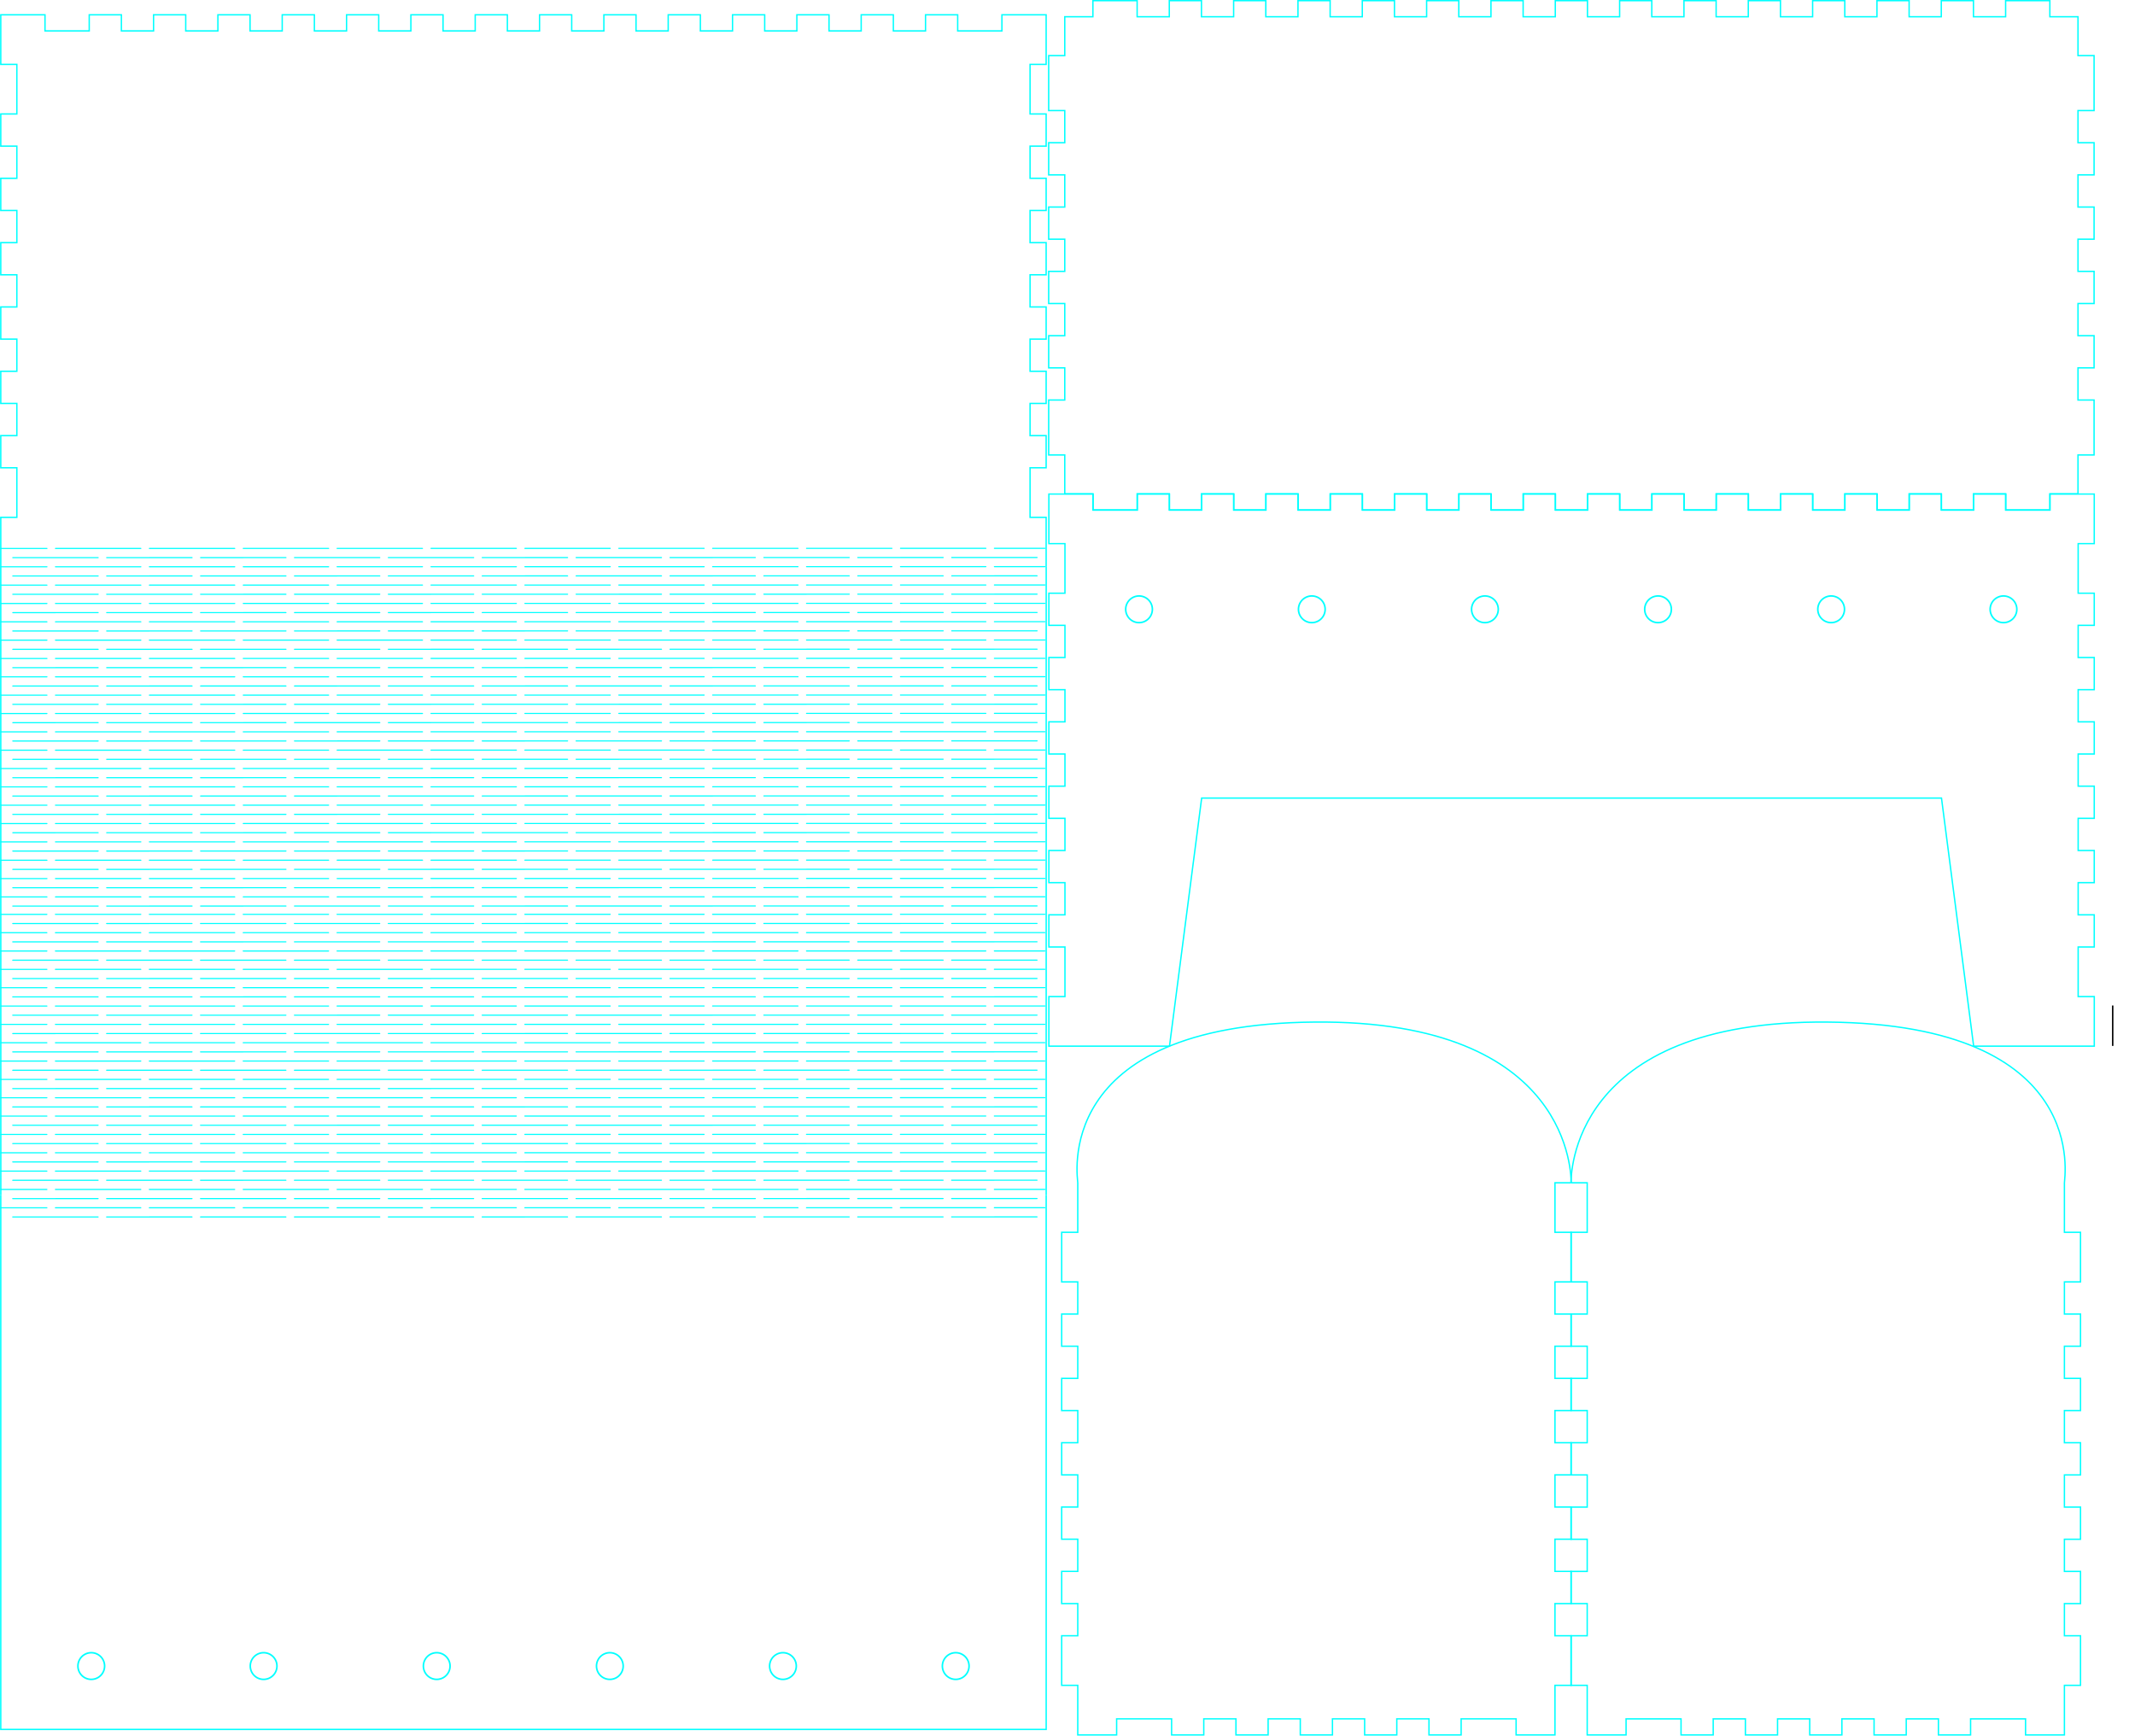 <?xml version="1.0" encoding="UTF-8" standalone="no"?>
<svg
   xmlns:dc="http://purl.org/dc/elements/1.1/"
   xmlns:cc="http://creativecommons.org/ns#"
   xmlns:rdf="http://www.w3.org/1999/02/22-rdf-syntax-ns#"
   xmlns:svg="http://www.w3.org/2000/svg"
   xmlns="http://www.w3.org/2000/svg"
   xmlns:sodipodi="http://sodipodi.sourceforge.net/DTD/sodipodi-0.dtd"
   xmlns:inkscape="http://www.inkscape.org/namespaces/inkscape"
   sodipodi:docname="Fr. John box.svg"
   inkscape:version="0.48.4 r9939"
   id="svg3055"
   viewBox="0 0 1326.435 1078.411"
   height="1078.41"
   width="1326.434"
   version="1.1">
  <sodipodi:namedview
     pagecolor="#ffffff"
     bordercolor="#666666"
     borderopacity="1"
     objecttolerance="10"
     gridtolerance="10"
     guidetolerance="10"
     inkscape:pageopacity="0"
     inkscape:pageshadow="2"
     inkscape:window-width="1600"
     inkscape:window-height="838"
     id="namedview3081"
     showgrid="false"
     units="in"
     inkscape:zoom="0.631757"
     inkscape:cx="750.42823"
     inkscape:cy="419.83851"
     inkscape:window-x="-8"
     inkscape:window-y="-8"
     inkscape:window-maximized="1"
     inkscape:current-layer="svg3055"
     inkscape:snap-global="true"
     inkscape:object-paths="true"
     showguides="true"
     inkscape:guide-bbox="true"
     inkscape:document-units="in"
     fit-margin-top="0"
     fit-margin-left="0"
     fit-margin-right="0"
     fit-margin-bottom="0" />
  <defs
     id="defs3083" />
  <!-- Front-->
  <!-- Back-->
  <!-- Left-->
  <!-- Right-->
  <!-- Top-->
  <!-- Bottom-->
  <g
     id="g3285">
    <g
       style="stroke:#00ffff"
       transform="matrix(0.94,0,0,0.94,0.481,342.285)"
       id="g3073">
      <path
         sodipodi:nodetypes="cccc"
         inkscape:connector-curvature="0"
         d="m 690.964,10.63 c -0.041,152.75 -0.015,279.485 -0.015,415.355 m -690.92,0 L -0.005,10.63"
         style="fill:none;stroke:#00ffff;stroke-width:0.9"
         id="polygon3075" />
    </g>
    <g
       style="stroke:#00ffff"
       transform="matrix(0.94,0,0,0.94,0.481,9.203)"
       id="g3057">
      <path
         style="fill:none;stroke:#00ffff;stroke-width:0.9"
         d="m 0,364.961 0,-32.776 10.63,0 0,-32.776 -10.63,0 0,-21.26 10.63,0 0,-21.26 -10.63,0 0,-21.26 10.63,0 0,-21.26 -10.63,0 0,-21.26 10.63,0 0,-21.26 -10.63,0 0,-21.26 10.63,0 0,-21.26 -10.63,0 0,-21.26 10.63,0 0,-21.26 -10.63,0 0,-21.26 10.63,0 0,-32.776 L 0,32.776 0,0 l 29.232,0 0,10.63 29.232,0 0,-10.63 21.26,0 0,10.63 21.26,0 0,-10.63 21.26,0 0,10.63 21.26,0 0,-10.63 21.26,0 0,10.63 21.26,0 0,-10.63 21.26,0 0,10.63 21.26,0 0,-10.63 21.26,0 0,10.63 21.26,0 0,-10.63 21.26,0 0,10.63 21.26,0 0,-10.63 21.26,0 0,10.63 21.26,0 0,-10.63 21.26,0 0,10.63 21.26,0 0,-10.63 21.26,0 0,10.63 21.26,0 0,-10.63 21.26,0 0,10.63 21.26,0 0,-10.63 21.26,0 0,10.63 21.26,0 0,-10.63 21.26,0 0,10.63 21.26,0 0,-10.63 21.26,0 0,10.63 21.26,0 0,-10.63 21.26,0 0,10.63 29.232,0 0,-10.63 29.232,0 0,32.776 -10.63,0 0,32.776 10.63,0 0,21.26 -10.63,0 0,21.26 10.63,0 0,21.26 -10.63,0 0,21.26 10.63,0 0,21.26 -10.63,0 0,21.26 10.63,0 0,21.26 -10.63,0 0,21.26 10.63,0 0,21.26 -10.63,0 0,21.26 10.63,0 0,21.26 -10.63,0 0,32.776 10.63,0 0,32.776"
         id="polygon3059"
         inkscape:connector-curvature="0"
         sodipodi:nodetypes="cccccccccccccccccccccccccccccccccccccccccccccccccccccccccccccccccccccccccccccccccccccccccccccccccccccccccccccccccccccccc" />
    </g>
    <g
       style="stroke:#00ffff"
       id="g3884"
       transform="matrix(0.94,0,0,0.94,0.481,742.785)">
      <path
         sodipodi:nodetypes="cccc"
         inkscape:connector-curvature="0"
         id="polygon3886"
         d="m 690.945,0 0,352.961 L 0,352.961 0,0"
         style="fill:none;stroke:#00ffff;stroke-width:0.9" />
    </g>
    <path
       sodipodi:nodetypes="cccccccccccccccccccccccccccccccccccccccccccccccccccccccccccccccccccccccccccccccccccccccccccccccccccccccccccccccccccccccccccccccccccccccccccccccccccccccccccccccccccccccccccccccccccccccccccccccccccccccccccccccccccccccccccccccccccccccccccccccccccccccccccccccccccccccccccccccccccccccccccccccccccccccccccccccccccccccccccccccccccccccccccccccccccccccccccccccccccccccccccccccccccccccccccccccccccccccccccccccccccccccccccccccccccccccccccccccccccccccccccccccccccccccccccccccccccccccccccccccccccccccccccccccccccccccccccccccccccccccccccccccccccccccccccccccccccccccccccccccccccccccccccccccccccccccccccccccccccccccccccccccccccccccccccccccccccccccccccccccccccccccccccccccccccccccccccccccccccccccccccccccccccccccccccccccccccccccccccccccccccccccccccccccccccccccccccccccccccccccccccccccccccccccccccccccccccccccccccccccccccccccccccccccccccccccccccccccccccccccccccccccccccccccccccccccccccccccccccccccccccccccccccccccccccccccccccccccccccccccccccccccccccccccccccccccccccccccccccccccccccccccccccccccccccccccccccccccccccccccccccccccccccccccccccccccccccccccccccccccccccccccccccccccccccccccccccccccccccccccccccccccccccccccccccccccccccccccccccccccccccccccccccccccccccccccccccccccccccccccccccccccccccccccccccccccccccccccccccccccccccccccccccccccccccccccccccccccccccccccccccccccccccccccccccccccccccccccccccccccccccccccccccccccccccccccccccccccccccccccccccccccccccccccccccccccccccccccccccccccccccccccccccccccccccccccccccccccccccccccccccccccccccccccccccccccccccccccccccccccccccccccccccccccccccccccccccccccccccccccccccccccccccccccccccccccccccccccccccccccccccccccccccccccccccccccccccccccccccccccccccccccccccccccccccccccccccccccccccccccccccccccccccccccccccccccccccccccccccccccccccccccccccccccccccccccccccccccccccccccccccccccccccccccccccccccccccccccccccccccccccccccccccccccccccccccccccccccccccccccccccccccccccccccccccccccccccccccccccccccccccccccccccccccccccccccccccccccccccccccccccccccccccccccccccccccccccccccccccccccccccccccccccccccccccccccccccccccccccccccccccccccccccccccccccccccccccccccccccccccccccccccccccccccccccccccccccccccccccccccccccccccccccccccccccccccccccccccccccccccccccccccccccccccccccccccccccccccccccccccccccccccccccccccccccccccccccccccccccccccccccccccccccccccccccccccccccccccccccccccccccccccccccccccccccccccccccccccccccccccccccccccccccccccccccccccccccccccccccccccccccccccccccccccccccccccccccccccccccccccccccccccccccccccccccccccccccccccccccccccccccccccccccccccccccccccccccccccccccccccccccccccccccccccccccccccccccccccccccccccccccccccccccccccccccccccccccccccccccccccccccccccccccccccccccccccccccccccccccccccccccccccccccccccccccccccccccccccccccc"
       inkscape:connector-curvature="0"
       d="m 34.43,756.153 -26.517,0 m 21.213,-5.697 -28.711,0 m 34.015,-5.698 -26.517,0 m 21.213,-5.697 -28.711,0 m 34.015,-5.699 -26.517,0 m 21.213,-5.697 -28.711,0 m 34.015,-5.697 -26.517,0 m 21.213,-5.698 -28.711,0 m 34.015,-5.697 -26.517,0 m 21.213,-5.697 -28.711,0 m 34.015,-5.698 -26.517,0 m 21.213,-5.697 -28.711,0 m 34.015,-5.698 -26.517,0 m 21.213,-5.698 -28.711,0 m 34.015,-5.697 -26.517,0 m 21.213,-5.697 -28.711,0 m 34.015,-5.697 -26.517,0 m 21.213,-5.697 -28.711,0 m 34.015,-5.698 -26.517,0 m 21.213,-5.697 -28.711,0 m 34.015,-5.697 -26.517,0 m 21.213,-5.699 -28.711,0 m 34.015,-5.697 -26.517,0 m 21.213,-5.697 -28.711,0 m 34.015,-5.697 -26.517,0 m 21.213,-5.698 -28.711,0 m 34.015,-5.697 -26.517,0 m 21.213,-5.698 -28.711,0 m 34.015,-5.697 -26.517,0 m 21.213,-5.697 -28.711,0 m 34.015,-5.697 -26.517,0 m 21.213,-5.698 -28.711,0 m 34.015,-5.698 -26.517,0 m 21.213,-5.697 -28.711,0 m 92.354,188.015 -26.518,0 m -5.304,0 -26.517,0 m 53.035,-5.697 -53.035,0 m 58.339,-5.698 -26.518,0 m -5.304,0 -26.517,0 m 53.035,-5.697 -53.035,0 m 58.339,-5.699 -26.518,0 m -5.304,0 -26.517,0 m 53.035,-5.697 -53.035,0 m 58.339,-5.697 -26.518,0 m -5.304,0 -26.517,0 m 53.035,-5.698 -53.035,0 m 58.339,-5.697 -26.518,0 m -5.304,0 -26.517,0 m 53.035,-5.697 -53.035,0 m 58.339,-5.698 -26.518,0 m -5.304,0 -26.517,0 m 53.035,-5.697 -53.035,0 m 58.339,-5.698 -26.518,0 m -5.304,0 -26.517,0 m 53.035,-5.698 -53.035,0 m 58.339,-5.697 -26.518,0 m -5.304,0 -26.517,0 m 53.035,-5.697 -53.035,0 m 58.339,-5.697 -26.518,0 m -5.304,0 -26.517,0 m 53.035,-5.697 -53.035,0 m 58.339,-5.698 -26.518,0 m -5.304,0 -26.517,0 m 53.035,-5.697 -53.035,0 m 58.339,-5.697 -26.518,0 m -5.304,0 -26.517,0 m 53.035,-5.699 -53.035,0 m 58.339,-5.697 -26.518,0 m -5.304,0 -26.517,0 m 53.035,-5.697 -53.035,0 m 58.339,-5.697 -26.518,0 m -5.304,0 -26.517,0 m 53.035,-5.698 -53.035,0 m 58.339,-5.697 -26.518,0 m -5.304,0 -26.517,0 m 53.035,-5.698 -53.035,0 m 58.339,-5.697 -26.518,0 m -5.304,0 -26.517,0 m 53.035,-5.697 -53.035,0 m 58.339,-5.697 -26.518,0 m -5.304,0 -26.517,0 m 53.035,-5.698 -53.035,0 m 58.339,-5.698 -26.518,0 m -5.304,0 -26.517,0 m 53.035,-5.697 -53.035,0 m 116.675,188.015 -26.517,0 m -5.304,0 -26.516,0 m 53.034,-5.697 -53.034,0 m 58.337,-5.698 -26.517,0 m -5.304,0 -26.516,0 m 53.034,-5.697 -53.034,0 m 58.337,-5.699 -26.517,0 m -5.304,0 -26.516,0 m 53.034,-5.697 -53.034,0 m 58.337,-5.697 -26.517,0 m -5.304,0 -26.516,0 m 53.034,-5.698 -53.034,0 m 58.337,-5.697 -26.517,0 m -5.304,0 -26.516,0 m 53.034,-5.697 -53.034,0 m 58.337,-5.698 -26.517,0 m -5.304,0 -26.516,0 m 53.034,-5.697 -53.034,0 m 58.337,-5.698 -26.517,0 m -5.304,0 -26.516,0 m 53.034,-5.698 -53.034,0 m 58.337,-5.697 -26.517,0 m -5.304,0 -26.516,0 m 53.034,-5.697 -53.034,0 m 58.337,-5.697 -26.517,0 m -5.304,0 -26.516,0 m 53.034,-5.697 -53.034,0 m 58.337,-5.698 -26.517,0 m -5.304,0 -26.516,0 m 53.034,-5.697 -53.034,0 m 58.337,-5.697 -26.517,0 m -5.304,0 -26.516,0 m 53.034,-5.699 -53.034,0 m 58.337,-5.697 -26.517,0 m -5.304,0 -26.516,0 m 53.034,-5.697 -53.034,0 m 58.337,-5.697 -26.517,0 m -5.304,0 -26.516,0 m 53.034,-5.698 -53.034,0 m 58.337,-5.697 -26.517,0 m -5.304,0 -26.516,0 m 53.034,-5.698 -53.034,0 m 58.337,-5.697 -26.517,0 m -5.304,0 -26.516,0 m 53.034,-5.697 -53.034,0 m 58.337,-5.697 -26.517,0 m -5.304,0 -26.516,0 m 53.034,-5.698 -53.034,0 m 58.337,-5.698 -26.517,0 m -5.304,0 -26.516,0 m 53.034,-5.697 -53.034,0 m 116.674,188.015 -26.516,0 m -5.304,0 -26.518,0 m 53.034,-5.697 -53.034,0 m 58.338,-5.698 -26.516,0 m -5.304,0 -26.518,0 m 53.034,-5.697 -53.034,0 m 58.338,-5.699 -26.516,0 m -5.304,0 -26.518,0 m 53.034,-5.697 -53.034,0 m 58.338,-5.697 -26.516,0 m -5.304,0 -26.518,0 m 53.034,-5.698 -53.034,0 m 58.338,-5.697 -26.516,0 m -5.304,0 -26.518,0 m 53.034,-5.697 -53.034,0 m 58.338,-5.698 -26.516,0 m -5.304,0 -26.518,0 m 53.034,-5.697 -53.034,0 m 58.338,-5.698 -26.516,0 m -5.304,0 -26.518,0 m 53.034,-5.698 -53.034,0 m 58.338,-5.697 -26.516,0 m -5.304,0 -26.518,0 m 53.034,-5.697 -53.034,0 m 58.338,-5.697 -26.516,0 m -5.304,0 -26.518,0 m 53.034,-5.697 -53.034,0 m 58.338,-5.698 -26.516,0 m -5.304,0 -26.518,0 m 53.034,-5.697 -53.034,0 m 58.338,-5.697 -26.516,0 m -5.304,0 -26.518,0 m 53.034,-5.699 -53.034,0 m 58.338,-5.697 -26.516,0 m -5.304,0 -26.518,0 m 53.034,-5.697 -53.034,0 m 58.338,-5.697 -26.516,0 m -5.304,0 -26.518,0 m 53.034,-5.698 -53.034,0 m 58.338,-5.697 -26.516,0 m -5.304,0 -26.518,0 m 53.034,-5.698 -53.034,0 m 58.338,-5.697 -26.516,0 m -5.304,0 -26.518,0 m 53.034,-5.697 -53.034,0 m 58.338,-5.697 -26.516,0 m -5.304,0 -26.518,0 m 53.034,-5.698 -53.034,0 m 58.338,-5.698 -26.516,0 m -5.304,0 -26.518,0 m 53.034,-5.697 -53.034,0 m 116.676,188.015 -26.518,0 m -5.303,0 -26.518,0 m 53.035,-5.697 -53.035,0 m 58.339,-5.698 -26.518,0 m -5.303,0 -26.518,0 m 53.035,-5.697 -53.035,0 m 58.339,-5.699 -26.518,0 m -5.303,0 -26.518,0 m 53.035,-5.697 -53.035,0 m 58.339,-5.697 -26.518,0 m -5.303,0 -26.518,0 m 53.035,-5.698 -53.035,0 m 58.339,-5.697 -26.518,0 m -5.303,0 -26.518,0 m 53.035,-5.697 -53.035,0 m 58.339,-5.698 -26.518,0 m -5.303,0 -26.518,0 m 53.035,-5.697 -53.035,0 m 58.339,-5.698 -26.518,0 m -5.303,0 -26.518,0 m 53.035,-5.698 -53.035,0 m 58.339,-5.697 -26.518,0 m -5.303,0 -26.518,0 m 53.035,-5.697 -53.035,0 m 58.339,-5.697 -26.518,0 m -5.303,0 -26.518,0 m 53.035,-5.697 -53.035,0 m 58.339,-5.698 -26.518,0 m -5.303,0 -26.518,0 m 53.035,-5.697 -53.035,0 m 58.339,-5.697 -26.518,0 m -5.303,0 -26.518,0 m 53.035,-5.699 -53.035,0 m 58.339,-5.697 -26.518,0 m -5.303,0 -26.518,0 m 53.035,-5.697 -53.035,0 m 58.339,-5.697 -26.518,0 m -5.303,0 -26.518,0 m 53.035,-5.698 -53.035,0 m 58.339,-5.697 -26.518,0 m -5.303,0 -26.518,0 m 53.035,-5.698 -53.035,0 m 58.339,-5.697 -26.518,0 m -5.303,0 -26.518,0 m 53.035,-5.697 -53.035,0 m 58.339,-5.697 -26.518,0 m -5.303,0 -26.518,0 m 53.035,-5.698 -53.035,0 m 58.339,-5.698 -26.518,0 m -5.303,0 -26.518,0 m 53.035,-5.697 -53.035,0 m 116.676,188.015 -26.518,0 m -5.303,0 -26.517,0 m 53.034,-5.697 -53.034,0 m 58.338,-5.698 -26.518,0 m -5.303,0 -26.517,0 m 53.034,-5.697 -53.034,0 m 58.338,-5.699 -26.518,0 m -5.303,0 -26.517,0 m 53.034,-5.697 -53.034,0 m 58.338,-5.697 -26.518,0 m -5.303,0 -26.517,0 m 53.034,-5.698 -53.034,0 m 58.338,-5.697 -26.518,0 m -5.303,0 -26.517,0 m 53.034,-5.697 -53.034,0 m 58.338,-5.698 -26.518,0 m -5.303,0 -26.517,0 m 53.034,-5.697 -53.034,0 m 58.338,-5.698 -26.518,0 m -5.303,0 -26.517,0 m 53.034,-5.698 -53.034,0 m 58.338,-5.697 -26.518,0 m -5.303,0 -26.517,0 m 53.034,-5.697 -53.034,0 m 58.338,-5.697 -26.518,0 m -5.303,0 -26.517,0 m 53.034,-5.697 -53.034,0 m 58.338,-5.698 -26.518,0 m -5.303,0 -26.517,0 m 53.034,-5.697 -53.034,0 m 58.338,-5.697 -26.518,0 m -5.303,0 -26.517,0 m 53.034,-5.699 -53.034,0 m 58.338,-5.697 -26.518,0 m -5.303,0 -26.517,0 m 53.034,-5.697 -53.034,0 m 58.338,-5.697 -26.518,0 m -5.303,0 -26.517,0 m 53.034,-5.698 -53.034,0 m 58.338,-5.697 -26.518,0 m -5.303,0 -26.517,0 m 53.034,-5.698 -53.034,0 m 58.338,-5.697 -26.518,0 m -5.303,0 -26.517,0 m 53.034,-5.697 -53.034,0 m 58.338,-5.697 -26.518,0 m -5.303,0 -26.517,0 m 53.034,-5.698 -53.034,0 m 58.338,-5.698 -26.518,0 m -5.303,0 -26.517,0 m 53.034,-5.697 -53.034,0 m 116.675,188.015 -26.518,0 m -5.302,0 -26.518,0 m 53.035,-5.697 -53.035,0 m 58.338,-5.698 -26.518,0 m -5.302,0 -26.518,0 m 53.035,-5.697 -53.035,0 m 58.338,-5.699 -26.518,0 m -5.302,0 -26.518,0 m 53.035,-5.697 -53.035,0 m 58.338,-5.697 -26.518,0 m -5.302,0 -26.518,0 m 53.035,-5.698 -53.035,0 m 58.338,-5.697 -26.518,0 m -5.302,0 -26.518,0 m 53.035,-5.697 -53.035,0 m 58.338,-5.698 -26.518,0 m -5.302,0 -26.518,0 m 53.035,-5.697 -53.035,0 m 58.338,-5.698 -26.518,0 m -5.302,0 -26.518,0 m 53.035,-5.698 -53.035,0 m 58.338,-5.697 -26.518,0 m -5.302,0 -26.518,0 m 53.035,-5.697 -53.035,0 m 58.338,-5.697 -26.518,0 m -5.302,0 -26.518,0 m 53.035,-5.697 -53.035,0 m 58.338,-5.698 -26.518,0 m -5.302,0 -26.518,0 m 53.035,-5.697 -53.035,0 m 58.338,-5.697 -26.518,0 m -5.302,0 -26.518,0 m 53.035,-5.699 -53.035,0 m 58.338,-5.697 -26.518,0 m -5.302,0 -26.518,0 m 53.035,-5.697 -53.035,0 m 58.338,-5.697 -26.518,0 m -5.302,0 -26.518,0 m 53.035,-5.698 -53.035,0 m 58.338,-5.697 -26.518,0 m -5.302,0 -26.518,0 m 53.035,-5.698 -53.035,0 m 58.338,-5.697 -26.518,0 m -5.302,0 -26.518,0 m 53.035,-5.697 -53.035,0 m 58.338,-5.697 -26.518,0 m -5.302,0 -26.518,0 m 53.035,-5.698 -53.035,0 m 58.338,-5.698 -26.518,0 m -5.302,0 -26.518,0 m 53.035,-5.697 -53.035,0 m 116.675,188.015 -26.517,0 m -5.303,0 -26.518,0 m 53.035,-5.697 -53.035,0 m 58.338,-5.698 -26.517,0 m -5.303,0 -26.518,0 m 53.035,-5.697 -53.035,0 m 58.338,-5.699 -26.517,0 m -5.303,0 -26.518,0 m 53.035,-5.697 -53.035,0 m 58.338,-5.697 -26.517,0 m -5.303,0 -26.518,0 m 53.035,-5.698 -53.035,0 m 58.338,-5.697 -26.517,0 m -5.303,0 -26.518,0 m 53.035,-5.697 -53.035,0 m 58.338,-5.698 -26.517,0 m -5.303,0 -26.518,0 m 53.035,-5.697 -53.035,0 m 58.338,-5.698 -26.517,0 m -5.303,0 -26.518,0 m 53.035,-5.698 -53.035,0 m 58.338,-5.697 -26.517,0 m -5.303,0 -26.518,0 m 53.035,-5.697 -53.035,0 m 58.338,-5.697 -26.517,0 m -5.303,0 -26.518,0 m 53.035,-5.697 -53.035,0 m 58.338,-5.698 -26.517,0 m -5.303,0 -26.518,0 m 53.035,-5.697 -53.035,0 m 58.338,-5.697 -26.517,0 m -5.303,0 -26.518,0 m 53.035,-5.699 -53.035,0 m 58.338,-5.697 -26.517,0 m -5.303,0 -26.518,0 m 53.035,-5.697 -53.035,0 m 58.338,-5.697 -26.517,0 m -5.303,0 -26.518,0 m 53.035,-5.698 -53.035,0 m 58.338,-5.697 -26.517,0 m -5.303,0 -26.518,0 m 53.035,-5.698 -53.035,0 m 58.338,-5.697 -26.517,0 m -5.303,0 -26.518,0 m 53.035,-5.697 -53.035,0 m 58.338,-5.697 -26.517,0 m -5.303,0 -26.518,0 m 53.035,-5.698 -53.035,0 m 58.338,-5.698 -26.517,0 m -5.303,0 -26.518,0 m 53.035,-5.697 -53.035,0 m 116.676,188.015 -26.518,0 m -5.303,0 -26.518,0 m 53.034,-5.697 -53.034,0 m 58.338,-5.698 -26.518,0 m -5.303,0 -26.518,0 m 53.034,-5.697 -53.034,0 m 58.338,-5.699 -26.518,0 m -5.303,0 -26.518,0 m 53.034,-5.697 -53.034,0 m 58.338,-5.697 -26.518,0 m -5.303,0 -26.518,0 m 53.034,-5.698 -53.034,0 m 58.338,-5.697 -26.518,0 m -5.303,0 -26.518,0 m 53.034,-5.697 -53.034,0 m 58.338,-5.698 -26.518,0 m -5.303,0 -26.518,0 m 53.034,-5.697 -53.034,0 m 58.338,-5.698 -26.518,0 m -5.303,0 -26.518,0 m 53.034,-5.698 -53.034,0 m 58.338,-5.697 -26.518,0 m -5.303,0 -26.518,0 m 53.034,-5.697 -53.034,0 m 58.338,-5.697 -26.518,0 m -5.303,0 -26.518,0 m 53.034,-5.697 -53.034,0 m 58.338,-5.698 -26.518,0 m -5.303,0 -26.518,0 m 53.034,-5.697 -53.034,0 m 58.338,-5.697 -26.518,0 m -5.303,0 -26.518,0 m 53.034,-5.699 -53.034,0 m 58.338,-5.697 -26.518,0 m -5.303,0 -26.518,0 m 53.034,-5.697 -53.034,0 m 58.338,-5.697 -26.518,0 m -5.303,0 -26.518,0 m 53.034,-5.698 -53.034,0 m 58.338,-5.697 -26.518,0 m -5.303,0 -26.518,0 m 53.034,-5.698 -53.034,0 m 58.338,-5.697 -26.518,0 m -5.303,0 -26.518,0 m 53.034,-5.697 -53.034,0 m 58.338,-5.697 -26.518,0 m -5.303,0 -26.518,0 m 53.034,-5.698 -53.034,0 m 58.338,-5.698 -26.518,0 m -5.303,0 -26.518,0 m 53.034,-5.697 -53.034,0 m 116.676,188.015 -26.518,0 m -5.303,0 -26.517,0 m 53.034,-5.697 -53.034,0 m 58.338,-5.698 -26.518,0 m -5.303,0 -26.517,0 m 53.034,-5.697 -53.034,0 m 58.338,-5.699 -26.518,0 m -5.303,0 -26.517,0 m 53.034,-5.697 -53.034,0 m 58.338,-5.697 -26.518,0 m -5.303,0 -26.517,0 m 53.034,-5.698 -53.034,0 m 58.338,-5.697 -26.518,0 m -5.303,0 -26.517,0 m 53.034,-5.697 -53.034,0 m 58.338,-5.698 -26.518,0 m -5.303,0 -26.517,0 m 53.034,-5.697 -53.034,0 m 58.338,-5.698 -26.518,0 m -5.303,0 -26.517,0 m 53.034,-5.698 -53.034,0 m 58.338,-5.697 -26.518,0 m -5.303,0 -26.517,0 m 53.034,-5.697 -53.034,0 m 58.338,-5.697 -26.518,0 m -5.303,0 -26.517,0 m 53.034,-5.697 -53.034,0 m 58.338,-5.698 -26.518,0 m -5.303,0 -26.517,0 m 53.034,-5.697 -53.034,0 m 58.338,-5.697 -26.518,0 m -5.303,0 -26.517,0 m 53.034,-5.699 -53.034,0 m 58.338,-5.697 -26.518,0 m -5.303,0 -26.517,0 m 53.034,-5.697 -53.034,0 m 58.338,-5.697 -26.518,0 m -5.303,0 -26.517,0 m 53.034,-5.698 -53.034,0 m 58.338,-5.697 -26.518,0 m -5.303,0 -26.517,0 m 53.034,-5.698 -53.034,0 m 58.338,-5.697 -26.518,0 m -5.303,0 -26.517,0 m 53.034,-5.697 -53.034,0 m 58.338,-5.697 -26.518,0 m -5.303,0 -26.517,0 m 53.034,-5.698 -53.034,0 m 58.338,-5.698 -26.518,0 m -5.303,0 -26.517,0 m 53.034,-5.697 -53.034,0 m 116.675,188.015 -26.517,0 m -5.304,0 -26.517,0 m 53.034,-5.697 -53.034,0 m 58.338,-5.698 -26.517,0 m -5.304,0 -26.517,0 m 53.034,-5.697 -53.034,0 m 58.338,-5.699 -26.517,0 m -5.304,0 -26.517,0 m 53.034,-5.697 -53.034,0 m 58.338,-5.697 -26.517,0 m -5.304,0 -26.517,0 m 53.034,-5.698 -53.034,0 m 58.338,-5.697 -26.517,0 m -5.304,0 -26.517,0 m 53.034,-5.697 -53.034,0 m 58.338,-5.698 -26.517,0 m -5.304,0 -26.517,0 m 53.034,-5.697 -53.034,0 m 58.338,-5.698 -26.517,0 m -5.304,0 -26.517,0 m 53.034,-5.698 -53.034,0 m 58.338,-5.697 -26.517,0 m -5.304,0 -26.517,0 m 53.034,-5.697 -53.034,0 m 58.338,-5.697 -26.517,0 m -5.304,0 -26.517,0 m 53.034,-5.697 -53.034,0 m 58.338,-5.698 -26.517,0 m -5.304,0 -26.517,0 m 53.034,-5.697 -53.034,0 m 58.338,-5.697 -26.517,0 m -5.304,0 -26.517,0 m 53.034,-5.699 -53.034,0 m 58.338,-5.697 -26.517,0 m -5.304,0 -26.517,0 m 53.034,-5.697 -53.034,0 m 58.338,-5.697 -26.517,0 m -5.304,0 -26.517,0 m 53.034,-5.698 -53.034,0 m 58.338,-5.697 -26.517,0 m -5.304,0 -26.517,0 m 53.034,-5.698 -53.034,0 m 58.338,-5.697 -26.517,0 m -5.304,0 -26.517,0 m 53.034,-5.697 -53.034,0 m 58.338,-5.697 -26.517,0 m -5.304,0 -26.517,0 m 53.034,-5.698 -53.034,0 m 58.338,-5.698 -26.517,0 m -5.304,0 -26.517,0 m 53.034,-5.697 -53.034,0 m 84.855,188.015 -26.518,0 m 31.373,-5.697 -31.373,0 m 26.518,-5.698 -26.518,0 m 31.373,-5.697 -31.373,0 m 26.518,-5.699 -26.518,0 m 31.373,-5.697 -31.373,0 m 26.518,-5.697 -26.518,0 m 31.373,-5.698 -31.373,0 m 26.518,-5.697 -26.518,0 m 31.373,-5.697 -31.373,0 m 26.518,-5.698 -26.518,0 m 31.373,-5.697 -31.373,0 m 26.518,-5.698 -26.518,0 m 31.373,-5.698 -31.373,0 m 26.518,-5.697 -26.518,0 m 31.373,-5.697 -31.373,0 m 26.518,-5.697 -26.518,0 m 31.373,-5.697 -31.373,0 m 26.518,-5.698 -26.518,0 m 31.373,-5.697 -31.373,0 m 26.518,-5.697 -26.518,0 m 31.373,-5.699 -31.373,0 m 26.518,-5.697 -26.518,0 m 31.373,-5.697 -31.373,0 m 26.518,-5.697 -26.518,0 m 31.373,-5.698 -31.373,0 m 26.518,-5.697 -26.518,0 m 31.373,-5.698 -31.373,0 m 26.518,-5.697 -26.518,0 m 31.373,-5.697 -31.373,0 m 26.518,-5.697 -26.518,0 m 31.373,-5.698 -31.373,0 m 26.518,-5.698 -26.518,0 m 31.373,-5.697 -31.373,0 m -583.3,-5.096 -26.517,0 m 21.213,-5.697 -28.711,0 m 34.015,-5.698 -26.517,0 m 21.213,-5.697 -28.711,0 m 34.015,-5.697 -26.517,0 m 21.213,-5.697 -28.711,0 m 34.015,-5.697 -26.517,0 m 21.213,-5.697 -28.711,0 m 34.015,-5.698 -26.517,0 m 21.213,-5.697 -28.711,0 m 34.015,-5.699 -26.517,0 m 21.213,-5.697 -28.711,0 m 34.015,-5.697 -26.517,0 m 21.213,-5.698 -28.711,0 m 34.015,-5.697 -26.517,0 m 21.213,-5.697 -28.711,0 m 34.015,-5.698 -26.517,0 m 21.213,-5.697 -28.711,0 m 34.015,-5.697 -26.517,0 m 21.213,-5.699 -28.711,0 m 34.015,-5.697 -26.517,0 m 21.213,-5.697 -28.711,0 m 34.015,-5.697 -26.517,0 m 21.213,-5.697 -28.711,0 m 34.015,-5.698 -26.517,0 m 21.213,-5.697 -28.711,0 m 34.015,-5.697 -26.517,0 m 21.213,-5.699 -28.711,0 m 34.015,-5.697 -26.517,0 m 21.213,-5.697 -28.711,0 m 34.015,-5.697 -26.517,0 m 21.213,-5.698 -28.711,0 m 34.015,-5.697 -26.517,0 m 21.213,-5.698 -28.711,0 m 34.015,-5.697 -26.517,0 m 21.213,-5.697 -28.711,0 m 34.015,-5.697 -26.517,0 m 21.213,-5.698 -28.711,0 m 34.015,-5.698 -26.517,0 m 21.213,-5.697 -28.711,0 m 92.354,222.198 -26.518,0 m -5.304,0 -26.517,0 m 53.034,-5.697 -53.034,0 m 58.338,-5.698 -26.518,0 m -5.304,0 -26.517,0 m 53.034,-5.697 -53.034,0 m 58.338,-5.697 -26.518,0 m -5.304,0 -26.517,0 m 53.034,-5.697 -53.034,0 m 58.338,-5.697 -26.518,0 m -5.304,0 -26.517,0 m 53.034,-5.697 -53.034,0 m 58.338,-5.698 -26.518,0 m -5.304,0 -26.517,0 m 53.034,-5.697 -53.034,0 m 58.338,-5.699 -26.518,0 m -5.304,0 -26.517,0 m 53.034,-5.697 -53.034,0 m 58.338,-5.697 -26.518,0 m -5.304,0 -26.517,0 m 53.034,-5.698 -53.034,0 m 58.338,-5.697 -26.518,0 m -5.304,0 -26.517,0 m 53.034,-5.697 -53.034,0 m 58.338,-5.698 -26.518,0 m -5.304,0 -26.517,0 m 53.034,-5.697 -53.034,0 m 58.338,-5.697 -26.518,0 m -5.304,0 -26.517,0 m 53.034,-5.699 -53.034,0 m 58.338,-5.697 -26.518,0 m -5.304,0 -26.517,0 m 53.034,-5.697 -53.034,0 m 58.338,-5.697 -26.518,0 m -5.304,0 -26.517,0 m 53.034,-5.697 -53.034,0 m 58.338,-5.698 -26.518,0 m -5.304,0 -26.517,0 m 53.034,-5.697 -53.034,0 m 58.338,-5.697 -26.518,0 m -5.304,0 -26.517,0 m 53.034,-5.699 -53.034,0 m 58.338,-5.697 -26.518,0 m -5.304,0 -26.517,0 m 53.034,-5.697 -53.034,0 m 58.338,-5.697 -26.518,0 m -5.304,0 -26.517,0 m 53.034,-5.698 -53.034,0 m 58.338,-5.697 -26.518,0 m -5.304,0 -26.517,0 m 53.034,-5.698 -53.034,0 m 58.338,-5.697 -26.518,0 m -5.304,0 -26.517,0 m 53.034,-5.697 -53.034,0 m 58.338,-5.697 -26.518,0 m -5.304,0 -26.517,0 m 53.034,-5.698 -53.034,0 m 58.338,-5.698 -26.518,0 m -5.304,0 -26.517,0 m 53.034,-5.697 -53.034,0 m 116.675,222.198 -26.517,0 m -5.304,0 -26.516,0 m 53.034,-5.697 -53.034,0 m 58.337,-5.698 -26.517,0 m -5.304,0 -26.516,0 m 53.034,-5.697 -53.034,0 m 58.337,-5.697 -26.517,0 m -5.304,0 -26.516,0 m 53.034,-5.697 -53.034,0 m 58.337,-5.697 -26.517,0 m -5.304,0 -26.516,0 m 53.034,-5.697 -53.034,0 m 58.337,-5.698 -26.517,0 m -5.304,0 -26.516,0 m 53.034,-5.697 -53.034,0 m 58.337,-5.699 -26.517,0 m -5.304,0 -26.516,0 m 53.034,-5.697 -53.034,0 m 58.337,-5.697 -26.517,0 m -5.304,0 -26.516,0 m 53.034,-5.698 -53.034,0 m 58.337,-5.697 -26.517,0 m -5.304,0 -26.516,0 m 53.034,-5.697 -53.034,0 m 58.337,-5.698 -26.517,0 m -5.304,0 -26.516,0 m 53.034,-5.697 -53.034,0 m 58.337,-5.697 -26.517,0 m -5.304,0 -26.516,0 m 53.034,-5.699 -53.034,0 m 58.337,-5.697 -26.517,0 m -5.304,0 -26.516,0 m 53.034,-5.697 -53.034,0 m 58.337,-5.697 -26.517,0 m -5.304,0 -26.516,0 m 53.034,-5.697 -53.034,0 m 58.337,-5.698 -26.517,0 m -5.304,0 -26.516,0 m 53.034,-5.697 -53.034,0 m 58.337,-5.697 -26.517,0 m -5.304,0 -26.516,0 m 53.034,-5.699 -53.034,0 m 58.337,-5.697 -26.517,0 m -5.304,0 -26.516,0 m 53.034,-5.697 -53.034,0 m 58.337,-5.697 -26.517,0 m -5.304,0 -26.516,0 m 53.034,-5.698 -53.034,0 m 58.337,-5.697 -26.517,0 m -5.304,0 -26.516,0 m 53.034,-5.698 -53.034,0 m 58.337,-5.697 -26.517,0 m -5.304,0 -26.516,0 m 53.034,-5.697 -53.034,0 m 58.337,-5.697 -26.517,0 m -5.304,0 -26.516,0 m 53.034,-5.698 -53.034,0 m 58.337,-5.698 -26.517,0 m -5.304,0 -26.516,0 m 53.034,-5.697 -53.034,0 m 116.674,222.198 -26.516,0 m -5.304,0 -26.518,0 m 53.034,-5.697 -53.034,0 m 58.338,-5.698 -26.516,0 m -5.304,0 -26.518,0 m 53.034,-5.697 -53.034,0 m 58.338,-5.697 -26.516,0 m -5.304,0 -26.518,0 m 53.034,-5.697 -53.034,0 m 58.338,-5.697 -26.516,0 m -5.304,0 -26.518,0 m 53.034,-5.697 -53.034,0 m 58.338,-5.698 -26.516,0 m -5.304,0 -26.518,0 m 53.034,-5.697 -53.034,0 m 58.338,-5.699 -26.516,0 m -5.304,0 -26.518,0 m 53.034,-5.697 -53.034,0 m 58.338,-5.697 -26.516,0 m -5.304,0 -26.518,0 m 53.034,-5.698 -53.034,0 m 58.338,-5.697 -26.516,0 m -5.304,0 -26.518,0 m 53.034,-5.697 -53.034,0 m 58.338,-5.698 -26.516,0 m -5.304,0 -26.518,0 m 53.034,-5.697 -53.034,0 m 58.338,-5.697 -26.516,0 m -5.304,0 -26.518,0 m 53.034,-5.699 -53.034,0 m 58.338,-5.697 -26.516,0 m -5.304,0 -26.518,0 m 53.034,-5.697 -53.034,0 m 58.338,-5.697 -26.516,0 m -5.304,0 -26.518,0 m 53.034,-5.697 -53.034,0 m 58.338,-5.698 -26.516,0 m -5.304,0 -26.518,0 m 53.034,-5.697 -53.034,0 m 58.338,-5.697 -26.516,0 m -5.304,0 -26.518,0 m 53.034,-5.699 -53.034,0 m 58.338,-5.697 -26.516,0 m -5.304,0 -26.518,0 m 53.034,-5.697 -53.034,0 m 58.338,-5.697 -26.516,0 m -5.304,0 -26.518,0 m 53.034,-5.698 -53.034,0 m 58.338,-5.697 -26.516,0 m -5.304,0 -26.518,0 m 53.034,-5.698 -53.034,0 m 58.338,-5.697 -26.516,0 m -5.304,0 -26.518,0 m 53.034,-5.697 -53.034,0 m 58.338,-5.697 -26.516,0 m -5.304,0 -26.518,0 m 53.034,-5.698 -53.034,0 m 58.338,-5.698 -26.516,0 m -5.304,0 -26.518,0 m 53.034,-5.697 -53.034,0 m 116.676,222.198 -26.518,0 m -5.303,0 -26.518,0 m 53.035,-5.697 -53.035,0 m 58.339,-5.698 -26.518,0 m -5.303,0 -26.518,0 m 53.035,-5.697 -53.035,0 m 58.339,-5.697 -26.518,0 m -5.303,0 -26.518,0 m 53.035,-5.697 -53.035,0 m 58.339,-5.697 -26.518,0 m -5.303,0 -26.518,0 m 53.035,-5.697 -53.035,0 m 58.339,-5.698 -26.518,0 m -5.303,0 -26.518,0 m 53.035,-5.697 -53.035,0 m 58.339,-5.699 -26.518,0 m -5.303,0 -26.518,0 m 53.035,-5.697 -53.035,0 m 58.339,-5.697 -26.518,0 m -5.303,0 -26.518,0 m 53.035,-5.698 -53.035,0 m 58.339,-5.697 -26.518,0 m -5.303,0 -26.518,0 m 53.035,-5.697 -53.035,0 m 58.339,-5.698 -26.518,0 m -5.303,0 -26.518,0 m 53.035,-5.697 -53.035,0 m 58.339,-5.697 -26.518,0 m -5.303,0 -26.518,0 m 53.035,-5.699 -53.035,0 m 58.339,-5.697 -26.518,0 m -5.303,0 -26.518,0 m 53.035,-5.697 -53.035,0 m 58.339,-5.697 -26.518,0 m -5.303,0 -26.518,0 m 53.035,-5.697 -53.035,0 m 58.339,-5.698 -26.518,0 m -5.303,0 -26.518,0 m 53.035,-5.697 -53.035,0 m 58.339,-5.697 -26.518,0 m -5.303,0 -26.518,0 m 53.035,-5.699 -53.035,0 m 58.339,-5.697 -26.518,0 m -5.303,0 -26.518,0 m 53.035,-5.697 -53.035,0 m 58.339,-5.697 -26.518,0 m -5.303,0 -26.518,0 m 53.035,-5.698 -53.035,0 m 58.339,-5.697 -26.518,0 m -5.303,0 -26.518,0 m 53.035,-5.698 -53.035,0 m 58.339,-5.697 -26.518,0 m -5.303,0 -26.518,0 m 53.035,-5.697 -53.035,0 m 58.339,-5.697 -26.518,0 m -5.303,0 -26.518,0 m 53.035,-5.698 -53.035,0 m 58.339,-5.698 -26.518,0 m -5.303,0 -26.518,0 m 53.035,-5.697 -53.035,0 m 116.676,222.198 -26.518,0 m -5.303,0 -26.517,0 m 53.034,-5.697 -53.034,0 m 58.338,-5.698 -26.518,0 m -5.303,0 -26.517,0 m 53.034,-5.697 -53.034,0 m 58.338,-5.697 -26.518,0 m -5.303,0 -26.517,0 m 53.034,-5.697 -53.034,0 m 58.338,-5.697 -26.518,0 m -5.303,0 -26.517,0 m 53.034,-5.697 -53.034,0 m 58.338,-5.698 -26.518,0 m -5.303,0 -26.517,0 m 53.034,-5.697 -53.034,0 m 58.338,-5.699 -26.518,0 m -5.303,0 -26.517,0 m 53.034,-5.697 -53.034,0 m 58.338,-5.697 -26.518,0 m -5.303,0 -26.517,0 m 53.034,-5.698 -53.034,0 m 58.338,-5.697 -26.518,0 m -5.303,0 -26.517,0 m 53.034,-5.697 -53.034,0 m 58.338,-5.698 -26.518,0 m -5.303,0 -26.517,0 m 53.034,-5.697 -53.034,0 m 58.338,-5.697 -26.518,0 m -5.303,0 -26.517,0 m 53.034,-5.699 -53.034,0 m 58.338,-5.697 -26.518,0 m -5.303,0 -26.517,0 m 53.034,-5.697 -53.034,0 m 58.338,-5.697 -26.518,0 m -5.303,0 -26.517,0 m 53.034,-5.697 -53.034,0 m 58.338,-5.698 -26.518,0 m -5.303,0 -26.517,0 m 53.034,-5.697 -53.034,0 m 58.338,-5.697 -26.518,0 m -5.303,0 -26.517,0 m 53.034,-5.699 -53.034,0 m 58.338,-5.697 -26.518,0 m -5.303,0 -26.517,0 m 53.034,-5.697 -53.034,0 m 58.338,-5.697 -26.518,0 m -5.303,0 -26.517,0 m 53.034,-5.698 -53.034,0 m 58.338,-5.697 -26.518,0 m -5.303,0 -26.517,0 m 53.034,-5.698 -53.034,0 m 58.338,-5.697 -26.518,0 m -5.303,0 -26.517,0 m 53.034,-5.697 -53.034,0 m 58.338,-5.697 -26.518,0 m -5.303,0 -26.517,0 m 53.034,-5.698 -53.034,0 m 58.338,-5.698 -26.518,0 m -5.303,0 -26.517,0 m 53.034,-5.697 -53.034,0 m 116.675,222.198 -26.518,0 m -5.302,0 -26.518,0 m 53.034,-5.697 -53.034,0 m 58.338,-5.698 -26.518,0 m -5.302,0 -26.518,0 m 53.034,-5.697 -53.034,0 m 58.338,-5.697 -26.518,0 m -5.302,0 -26.518,0 m 53.034,-5.697 -53.034,0 m 58.338,-5.697 -26.518,0 m -5.302,0 -26.518,0 m 53.034,-5.697 -53.034,0 m 58.338,-5.698 -26.518,0 m -5.302,0 -26.518,0 m 53.034,-5.697 -53.034,0 m 58.338,-5.699 -26.518,0 m -5.302,0 -26.518,0 m 53.034,-5.697 -53.034,0 m 58.338,-5.697 -26.518,0 m -5.302,0 -26.518,0 m 53.034,-5.698 -53.034,0 m 58.338,-5.697 -26.518,0 m -5.302,0 -26.518,0 m 53.034,-5.697 -53.034,0 m 58.338,-5.698 -26.518,0 m -5.302,0 -26.518,0 m 53.034,-5.697 -53.034,0 m 58.338,-5.697 -26.518,0 m -5.302,0 -26.518,0 m 53.034,-5.699 -53.034,0 m 58.338,-5.697 -26.518,0 m -5.302,0 -26.518,0 m 53.034,-5.697 -53.034,0 m 58.338,-5.697 -26.518,0 m -5.302,0 -26.518,0 m 53.034,-5.697 -53.034,0 m 58.338,-5.698 -26.518,0 m -5.302,0 -26.518,0 m 53.034,-5.697 -53.034,0 m 58.338,-5.697 -26.518,0 m -5.302,0 -26.518,0 m 53.034,-5.699 -53.034,0 m 58.338,-5.697 -26.518,0 m -5.302,0 -26.518,0 m 53.034,-5.697 -53.034,0 m 58.338,-5.697 -26.518,0 m -5.302,0 -26.518,0 m 53.034,-5.698 -53.034,0 m 58.338,-5.697 -26.518,0 m -5.302,0 -26.518,0 m 53.034,-5.698 -53.034,0 m 58.338,-5.697 -26.518,0 m -5.302,0 -26.518,0 m 53.034,-5.697 -53.034,0 m 58.338,-5.697 -26.518,0 m -5.302,0 -26.518,0 m 53.034,-5.698 -53.034,0 m 58.338,-5.698 -26.518,0 m -5.302,0 -26.518,0 m 53.034,-5.697 -53.034,0 m 116.675,222.198 -26.517,0 m -5.303,0 -26.518,0 m 53.035,-5.697 -53.035,0 m 58.338,-5.698 -26.517,0 m -5.303,0 -26.518,0 m 53.035,-5.697 -53.035,0 m 58.338,-5.697 -26.517,0 m -5.303,0 -26.518,0 m 53.035,-5.697 -53.035,0 m 58.338,-5.697 -26.517,0 m -5.303,0 -26.518,0 m 53.035,-5.697 -53.035,0 m 58.338,-5.698 -26.517,0 m -5.303,0 -26.518,0 m 53.035,-5.697 -53.035,0 m 58.338,-5.699 -26.517,0 m -5.303,0 -26.518,0 m 53.035,-5.697 -53.035,0 m 58.338,-5.697 -26.517,0 m -5.303,0 -26.518,0 m 53.035,-5.698 -53.035,0 m 58.338,-5.697 -26.517,0 m -5.303,0 -26.518,0 m 53.035,-5.697 -53.035,0 m 58.338,-5.698 -26.517,0 m -5.303,0 -26.518,0 m 53.035,-5.697 -53.035,0 m 58.338,-5.697 -26.517,0 m -5.303,0 -26.518,0 m 53.035,-5.699 -53.035,0 m 58.338,-5.697 -26.517,0 m -5.303,0 -26.518,0 m 53.035,-5.697 -53.035,0 m 58.338,-5.697 -26.517,0 m -5.303,0 -26.518,0 m 53.035,-5.697 -53.035,0 m 58.338,-5.698 -26.517,0 m -5.303,0 -26.518,0 m 53.035,-5.697 -53.035,0 m 58.338,-5.697 -26.517,0 m -5.303,0 -26.518,0 m 53.035,-5.699 -53.035,0 m 58.338,-5.697 -26.517,0 m -5.303,0 -26.518,0 m 53.035,-5.697 -53.035,0 m 58.338,-5.697 -26.517,0 m -5.303,0 -26.518,0 m 53.035,-5.698 -53.035,0 m 58.338,-5.697 -26.517,0 m -5.303,0 -26.518,0 m 53.035,-5.698 -53.035,0 m 58.338,-5.697 -26.517,0 m -5.303,0 -26.518,0 m 53.035,-5.697 -53.035,0 m 58.338,-5.697 -26.517,0 m -5.303,0 -26.518,0 m 53.035,-5.698 -53.035,0 m 58.338,-5.698 -26.517,0 m -5.303,0 -26.518,0 m 53.035,-5.697 -53.035,0 m 116.676,222.198 -26.518,0 m -5.303,0 -26.518,0 m 53.034,-5.697 -53.034,0 m 58.338,-5.698 -26.518,0 m -5.303,0 -26.518,0 m 53.034,-5.697 -53.034,0 m 58.338,-5.697 -26.518,0 m -5.303,0 -26.518,0 m 53.034,-5.697 -53.034,0 m 58.338,-5.697 -26.518,0 m -5.303,0 -26.518,0 m 53.034,-5.697 -53.034,0 m 58.338,-5.698 -26.518,0 m -5.303,0 -26.518,0 m 53.034,-5.697 -53.034,0 m 58.338,-5.699 -26.518,0 m -5.303,0 -26.518,0 m 53.034,-5.697 -53.034,0 m 58.338,-5.697 -26.518,0 m -5.303,0 -26.518,0 m 53.034,-5.698 -53.034,0 m 58.338,-5.697 -26.518,0 m -5.303,0 -26.518,0 m 53.034,-5.697 -53.034,0 m 58.338,-5.698 -26.518,0 m -5.303,0 -26.518,0 m 53.034,-5.697 -53.034,0 m 58.338,-5.697 -26.518,0 m -5.303,0 -26.518,0 m 53.034,-5.699 -53.034,0 m 58.338,-5.697 -26.518,0 m -5.303,0 -26.518,0 m 53.034,-5.697 -53.034,0 m 58.338,-5.697 -26.518,0 m -5.303,0 -26.518,0 m 53.034,-5.697 -53.034,0 m 58.338,-5.698 -26.518,0 m -5.303,0 -26.518,0 m 53.034,-5.697 -53.034,0 m 58.338,-5.697 -26.518,0 m -5.303,0 -26.518,0 m 53.034,-5.699 -53.034,0 m 58.338,-5.697 -26.518,0 m -5.303,0 -26.518,0 m 53.034,-5.697 -53.034,0 m 58.338,-5.697 -26.518,0 m -5.303,0 -26.518,0 m 53.034,-5.698 -53.034,0 m 58.338,-5.697 -26.518,0 m -5.303,0 -26.518,0 m 53.034,-5.698 -53.034,0 m 58.338,-5.697 -26.518,0 m -5.303,0 -26.518,0 m 53.034,-5.697 -53.034,0 m 58.338,-5.697 -26.518,0 m -5.303,0 -26.518,0 m 53.034,-5.698 -53.034,0 m 58.338,-5.698 -26.518,0 m -5.303,0 -26.518,0 m 53.034,-5.697 -53.034,0 m 116.676,222.198 -26.518,0 m -5.303,0 -26.517,0 m 53.034,-5.697 -53.034,0 m 58.338,-5.698 -26.518,0 m -5.303,0 -26.517,0 m 53.034,-5.697 -53.034,0 m 58.338,-5.697 -26.518,0 m -5.303,0 -26.517,0 m 53.034,-5.697 -53.034,0 m 58.338,-5.697 -26.518,0 m -5.303,0 -26.517,0 m 53.034,-5.697 -53.034,0 m 58.338,-5.698 -26.518,0 m -5.303,0 -26.517,0 m 53.034,-5.697 -53.034,0 m 58.338,-5.699 -26.518,0 m -5.303,0 -26.517,0 m 53.034,-5.697 -53.034,0 m 58.338,-5.697 -26.518,0 m -5.303,0 -26.517,0 m 53.034,-5.698 -53.034,0 m 58.338,-5.697 -26.518,0 m -5.303,0 -26.517,0 m 53.034,-5.697 -53.034,0 m 58.338,-5.698 -26.518,0 m -5.303,0 -26.517,0 m 53.034,-5.697 -53.034,0 m 58.338,-5.697 -26.518,0 m -5.303,0 -26.517,0 m 53.034,-5.699 -53.034,0 m 58.338,-5.697 -26.518,0 m -5.303,0 -26.517,0 m 53.034,-5.697 -53.034,0 m 58.338,-5.697 -26.518,0 m -5.303,0 -26.517,0 m 53.034,-5.697 -53.034,0 m 58.338,-5.698 -26.518,0 m -5.303,0 -26.517,0 m 53.034,-5.697 -53.034,0 m 58.338,-5.697 -26.518,0 m -5.303,0 -26.517,0 m 53.034,-5.699 -53.034,0 m 58.338,-5.697 -26.518,0 m -5.303,0 -26.517,0 m 53.034,-5.697 -53.034,0 m 58.338,-5.697 -26.518,0 m -5.303,0 -26.517,0 m 53.034,-5.698 -53.034,0 m 58.338,-5.697 -26.518,0 m -5.303,0 -26.517,0 m 53.034,-5.698 -53.034,0 m 58.338,-5.697 -26.518,0 m -5.303,0 -26.517,0 m 53.034,-5.697 -53.034,0 m 58.338,-5.697 -26.518,0 m -5.303,0 -26.517,0 m 53.034,-5.698 -53.034,0 m 58.338,-5.698 -26.518,0 m -5.303,0 -26.517,0 m 53.034,-5.697 -53.034,0 m 116.675,222.198 -26.517,0 m -5.304,0 -26.517,0 m 53.034,-5.697 -53.034,0 m 58.338,-5.698 -26.517,0 m -5.304,0 -26.517,0 m 53.034,-5.697 -53.034,0 m 58.338,-5.697 -26.517,0 m -5.304,0 -26.517,0 m 53.034,-5.697 -53.034,0 m 58.338,-5.697 -26.517,0 m -5.304,0 -26.517,0 m 53.034,-5.697 -53.034,0 m 58.338,-5.698 -26.517,0 m -5.304,0 -26.517,0 m 53.034,-5.697 -53.034,0 m 58.338,-5.699 -26.517,0 m -5.304,0 -26.517,0 m 53.034,-5.697 -53.034,0 m 58.338,-5.697 -26.517,0 m -5.304,0 -26.517,0 m 53.034,-5.698 -53.034,0 m 58.338,-5.697 -26.517,0 m -5.304,0 -26.517,0 m 53.034,-5.697 -53.034,0 m 58.338,-5.698 -26.517,0 m -5.304,0 -26.517,0 m 53.034,-5.697 -53.034,0 m 58.338,-5.697 -26.517,0 m -5.304,0 -26.517,0 m 53.034,-5.699 -53.034,0 m 58.338,-5.697 -26.517,0 m -5.304,0 -26.517,0 m 53.034,-5.697 -53.034,0 m 58.338,-5.697 -26.517,0 m -5.304,0 -26.517,0 m 53.034,-5.697 -53.034,0 m 58.338,-5.698 -26.517,0 m -5.304,0 -26.517,0 m 53.034,-5.697 -53.034,0 m 58.338,-5.697 -26.517,0 m -5.304,0 -26.517,0 m 53.034,-5.699 -53.034,0 m 58.338,-5.697 -26.517,0 m -5.304,0 -26.517,0 m 53.034,-5.697 -53.034,0 m 58.338,-5.697 -26.517,0 m -5.304,0 -26.517,0 m 53.034,-5.698 -53.034,0 m 58.338,-5.697 -26.517,0 m -5.304,0 -26.517,0 m 53.034,-5.698 -53.034,0 m 58.338,-5.697 -26.517,0 m -5.304,0 -26.517,0 m 53.034,-5.697 -53.034,0 m 58.338,-5.697 -26.517,0 m -5.304,0 -26.517,0 m 53.034,-5.698 -53.034,0 m 58.338,-5.698 -26.517,0 m -5.304,0 -26.517,0 m 53.034,-5.697 -53.034,0 m 84.855,222.198 -26.518,0 m 31.373,-5.697 -31.373,0 m 26.518,-5.698 -26.518,0 m 31.373,-5.697 -31.373,0 m 26.518,-5.697 -26.518,0 m 31.373,-5.697 -31.373,0 m 26.518,-5.697 -26.518,0 m 31.373,-5.697 -31.373,0 m 26.518,-5.698 -26.518,0 m 31.373,-5.697 -31.373,0 m 26.518,-5.699 -26.518,0 m 31.373,-5.697 -31.373,0 m 26.518,-5.697 -26.518,0 m 31.373,-5.698 -31.373,0 m 26.518,-5.697 -26.518,0 m 31.373,-5.697 -31.373,0 m 26.518,-5.698 -26.518,0 m 31.373,-5.697 -31.373,0 m 26.518,-5.697 -26.518,0 m 31.373,-5.699 -31.373,0 m 26.518,-5.697 -26.518,0 m 31.373,-5.697 -31.373,0 m 26.518,-5.697 -26.518,0 m 31.373,-5.697 -31.373,0 m 26.518,-5.698 -26.518,0 m 31.373,-5.697 -31.373,0 m 26.518,-5.697 -26.518,0 m 31.373,-5.699 -31.373,0 m 26.518,-5.697 -26.518,0 m 31.373,-5.697 -31.373,0 m 26.518,-5.697 -26.518,0 m 31.373,-5.698 -31.373,0 m 26.518,-5.697 -26.518,0 m 31.373,-5.698 -31.373,0 m 26.518,-5.697 -26.518,0 m 31.373,-5.697 -31.373,0 m 26.518,-5.697 -26.518,0 m 31.373,-5.698 -31.373,0 m 26.518,-5.698 -26.518,0 m 31.373,-5.697 -31.373,0"
       style="fill:none;stroke:#00ffff;stroke-width:0.687;stroke-linecap:round;stroke-linejoin:round;stroke-miterlimit:500"
       id="line8031-9" />
    <path
       transform="matrix(0.459,0,0,0.459,-53.232,529.927)"
       d="m 257.559,1100.79 a 18.053,18.053 0 1 1 -36.106,0 18.053,18.053 0 1 1 36.106,0 z"
       sodipodi:ry="18.05319"
       sodipodi:rx="18.05319"
       sodipodi:cy="1100.7902"
       sodipodi:cx="239.50565"
       id="path3306"
       style="fill:none;stroke:#00ffff;stroke-width:2.16;stroke-linecap:butt;stroke-linejoin:miter;stroke-miterlimit:4;stroke-opacity:1;stroke-dasharray:none"
       sodipodi:type="arc" />
    <path
       transform="matrix(0.459,0,0,0.459,53.848,529.927)"
       d="m 257.559,1100.79 a 18.053,18.053 0 1 1 -36.106,0 18.053,18.053 0 1 1 36.106,0 z"
       sodipodi:ry="18.05319"
       sodipodi:rx="18.05319"
       sodipodi:cy="1100.7902"
       sodipodi:cx="239.50565"
       id="path3306-8"
       style="fill:none;stroke:#00ffff;stroke-width:2.16;stroke-linecap:butt;stroke-linejoin:miter;stroke-miterlimit:4;stroke-opacity:1;stroke-dasharray:none"
       sodipodi:type="arc" />
    <path
       transform="matrix(0.459,0,0,0.459,161.398,529.927)"
       d="m 257.559,1100.79 a 18.053,18.053 0 1 1 -36.106,0 18.053,18.053 0 1 1 36.106,0 z"
       sodipodi:ry="18.05319"
       sodipodi:rx="18.05319"
       sodipodi:cy="1100.7902"
       sodipodi:cx="239.50565"
       id="path3306-8-2"
       style="fill:none;stroke:#00ffff;stroke-width:2.16;stroke-linecap:butt;stroke-linejoin:miter;stroke-miterlimit:4;stroke-opacity:1;stroke-dasharray:none"
       sodipodi:type="arc" />
    <path
       transform="matrix(0.459,0,0,0.459,268.948,529.927)"
       d="m 257.559,1100.79 a 18.053,18.053 0 1 1 -36.106,0 18.053,18.053 0 1 1 36.106,0 z"
       sodipodi:ry="18.05319"
       sodipodi:rx="18.05319"
       sodipodi:cy="1100.7902"
       sodipodi:cx="239.50565"
       id="path3306-8-5"
       style="fill:none;stroke:#00ffff;stroke-width:2.16;stroke-linecap:butt;stroke-linejoin:miter;stroke-miterlimit:4;stroke-opacity:1;stroke-dasharray:none"
       sodipodi:type="arc" />
    <path
       transform="matrix(0.459,0,0,0.459,376.498,529.927)"
       d="m 257.559,1100.79 a 18.053,18.053 0 1 1 -36.106,0 18.053,18.053 0 1 1 36.106,0 z"
       sodipodi:ry="18.05319"
       sodipodi:rx="18.05319"
       sodipodi:cy="1100.7902"
       sodipodi:cx="239.50565"
       id="path3306-8-1"
       style="fill:none;stroke:#00ffff;stroke-width:2.16;stroke-linecap:butt;stroke-linejoin:miter;stroke-miterlimit:4;stroke-opacity:1;stroke-dasharray:none"
       sodipodi:type="arc" />
    <path
       transform="matrix(0.459,0,0,0.459,483.836,529.927)"
       d="m 257.559,1100.79 a 18.053,18.053 0 1 1 -36.106,0 18.053,18.053 0 1 1 36.106,0 z"
       sodipodi:ry="18.05319"
       sodipodi:rx="18.05319"
       sodipodi:cy="1100.7902"
       sodipodi:cx="239.50565"
       id="path3306-8-1-1"
       style="fill:none;stroke:#00ffff;stroke-width:2.16;stroke-linecap:butt;stroke-linejoin:miter;stroke-miterlimit:4;stroke-opacity:1;stroke-dasharray:none"
       sodipodi:type="arc" />
    <g
       style="stroke:#00ffff"
       transform="matrix(-0.94,0,0,-0.94,1301.133,650.025)"
       id="g3061">
      <path
         style="fill:none;stroke:#00ffff;stroke-width:0.9"
         d="M 589.961,164 611.221,0 c 26.575,0 53.15,0 79.724,0 l 0,32.776 -10.63,0 0,32.776 10.63,0 0,21.26 -10.63,0 0,21.26 10.63,0 0,21.26 -10.63,0 0,21.26 10.63,0 0,21.26 -10.63,0 0,21.26 10.63,0 0,21.26 -10.63,0 0,21.26 10.63,0 0,21.26 -10.63,0 0,21.26 10.63,0 0,21.26 -10.63,0 0,32.776 10.63,0 0,32.776 -29.232,0 0,-10.63 -29.232,0 0,10.63 -21.26,0 0,-10.63 -21.26,0 0,10.63 -21.26,0 0,-10.63 -21.26,0 0,10.63 -21.26,0 0,-10.63 -21.26,0 0,10.63 -21.26,0 0,-10.63 -21.26,0 0,10.63 -21.26,0 0,-10.63 -21.26,0 0,10.63 -21.26,0 0,-10.63 -21.26,0 0,10.63 -21.26,0 0,-10.63 -21.26,0 0,10.63 -21.26,0 0,-10.63 -21.26,0 0,10.63 -21.26,0 0,-10.63 -21.26,0 0,10.63 -21.26,0 0,-10.63 -21.26,0 0,10.63 -21.26,0 0,-10.63 -21.26,0 0,10.63 -21.26,0 0,-10.63 -21.26,0 0,10.63 -21.26,0 0,-10.63 -21.26,0 0,10.63 -21.26,0 0,-10.63 -29.232,0 0,10.63 -29.232,0 0,-32.776 10.63,0 0,-32.776 -10.63,0 0,-21.26 10.63,0 0,-21.26 -10.63,0 0,-21.26 10.63,0 0,-21.26 -10.63,0 0,-21.26 10.63,0 0,-21.26 -10.63,0 0,-21.26 10.63,0 0,-21.26 -10.63,0 0,-21.26 10.63,0 0,-21.26 -10.63,0 0,-21.26 10.63,0 0,-32.776 L 0,32.776 0,0 c 26.575,0 53.15,0 79.724,0 l 21.26,164 z"
         id="polygon3063"
         inkscape:connector-curvature="0"
         sodipodi:nodetypes="ccccccccccccccccccccccccccccccccccccccccccccccccccccccccccccccccccccccccccccccccccccccccccccccccccccccccccccccccccccccccccccc" />
    </g>
    <path
       inkscape:connector-curvature="0"
       id="path3125-9-2"
       d="m 1312.582,649.877 0,-25.115"
       style="fill:none;stroke:#000000;stroke-width:0.891px;stroke-linecap:butt;stroke-linejoin:miter;stroke-opacity:1" />
    <path
       transform="matrix(-0.459,0,0,-0.459,1354.666,883.852)"
       d="m 257.559,1100.79 a 18.053,18.053 0 1 1 -36.106,0 18.053,18.053 0 1 1 36.106,0 z"
       sodipodi:ry="18.05319"
       sodipodi:rx="18.05319"
       sodipodi:cy="1100.7902"
       sodipodi:cx="239.50565"
       id="path3306-1"
       style="fill:none;stroke:#00ffff;stroke-width:2.16;stroke-linecap:butt;stroke-linejoin:miter;stroke-miterlimit:4;stroke-opacity:1;stroke-dasharray:none"
       sodipodi:type="arc" />
    <path
       transform="matrix(-0.459,0,0,-0.459,1247.586,883.852)"
       d="m 257.559,1100.79 a 18.053,18.053 0 1 1 -36.106,0 18.053,18.053 0 1 1 36.106,0 z"
       sodipodi:ry="18.05319"
       sodipodi:rx="18.05319"
       sodipodi:cy="1100.7902"
       sodipodi:cx="239.50565"
       id="path3306-8-7"
       style="fill:none;stroke:#00ffff;stroke-width:2.16;stroke-linecap:butt;stroke-linejoin:miter;stroke-miterlimit:4;stroke-opacity:1;stroke-dasharray:none"
       sodipodi:type="arc" />
    <path
       transform="matrix(-0.459,0,0,-0.459,1140.036,883.852)"
       d="m 257.559,1100.79 a 18.053,18.053 0 1 1 -36.106,0 18.053,18.053 0 1 1 36.106,0 z"
       sodipodi:ry="18.05319"
       sodipodi:rx="18.05319"
       sodipodi:cy="1100.7902"
       sodipodi:cx="239.50565"
       id="path3306-8-2-4"
       style="fill:none;stroke:#00ffff;stroke-width:2.16;stroke-linecap:butt;stroke-linejoin:miter;stroke-miterlimit:4;stroke-opacity:1;stroke-dasharray:none"
       sodipodi:type="arc" />
    <path
       transform="matrix(-0.459,0,0,-0.459,1032.486,883.852)"
       d="m 257.559,1100.79 a 18.053,18.053 0 1 1 -36.106,0 18.053,18.053 0 1 1 36.106,0 z"
       sodipodi:ry="18.05319"
       sodipodi:rx="18.05319"
       sodipodi:cy="1100.7902"
       sodipodi:cx="239.50565"
       id="path3306-8-5-0"
       style="fill:none;stroke:#00ffff;stroke-width:2.16;stroke-linecap:butt;stroke-linejoin:miter;stroke-miterlimit:4;stroke-opacity:1;stroke-dasharray:none"
       sodipodi:type="arc" />
    <path
       transform="matrix(-0.459,0,0,-0.459,924.936,883.852)"
       d="m 257.559,1100.79 a 18.053,18.053 0 1 1 -36.106,0 18.053,18.053 0 1 1 36.106,0 z"
       sodipodi:ry="18.05319"
       sodipodi:rx="18.05319"
       sodipodi:cy="1100.7902"
       sodipodi:cx="239.50565"
       id="path3306-8-1-9"
       style="fill:none;stroke:#00ffff;stroke-width:2.16;stroke-linecap:butt;stroke-linejoin:miter;stroke-miterlimit:4;stroke-opacity:1;stroke-dasharray:none"
       sodipodi:type="arc" />
    <path
       transform="matrix(-0.459,0,0,-0.459,817.597,883.852)"
       d="m 257.559,1100.79 a 18.053,18.053 0 1 1 -36.106,0 18.053,18.053 0 1 1 36.106,0 z"
       sodipodi:ry="18.05319"
       sodipodi:rx="18.05319"
       sodipodi:cy="1100.7902"
       sodipodi:cx="239.50565"
       id="path3306-8-1-1-4"
       style="fill:none;stroke:#00ffff;stroke-width:2.16;stroke-linecap:butt;stroke-linejoin:miter;stroke-miterlimit:4;stroke-opacity:1;stroke-dasharray:none"
       sodipodi:type="arc" />
    <g
       style="stroke:#00ffff"
       transform="matrix(0.94,0,0,0.94,651.523,0.411)"
       id="g3077">
      <polygon
         style="fill:none;stroke:#00ffff;stroke-width:0.9"
         points="122.244,336.614 122.244,325.985 100.984,325.985 100.984,336.614 79.724,336.614 79.724,325.985 58.465,325.985 58.465,336.614 29.232,336.614 29.232,325.985 10.63,325.985 10.63,300.296 0,300.296 0,263.977 10.63,263.977 10.63,242.717 0,242.717 0,221.457 10.63,221.457 10.63,200.197 0,200.197 0,178.937 10.63,178.937 10.63,157.677 0,157.677 0,136.417 10.63,136.417 10.63,115.158 0,115.158 0,93.898 10.63,93.898 10.63,72.638 0,72.638 0,36.319 10.63,36.319 10.63,10.63 29.232,10.63 29.232,0 58.465,0 58.465,10.63 79.724,10.63 79.724,0 100.984,0 100.984,10.63 122.244,10.63 122.244,0 143.504,0 143.504,10.63 164.764,10.63 164.764,0 186.024,0 186.024,10.63 207.284,10.63 207.284,0 228.543,0 228.543,10.63 249.803,10.63 249.803,0 271.063,0 271.063,10.63 292.323,10.63 292.323,0 313.583,0 313.583,10.63 334.843,10.63 334.843,0 356.103,0 356.103,10.63 377.363,10.63 377.363,0 398.622,0 398.622,10.63 419.882,10.63 419.882,0 441.142,0 441.142,10.63 462.402,10.63 462.402,0 483.662,0 483.662,10.63 504.922,10.63 504.922,0 526.182,0 526.182,10.63 547.441,10.63 547.441,0 568.701,0 568.701,10.63 589.961,10.63 589.961,0 611.221,0 611.221,10.63 632.481,10.63 632.481,0 661.713,0 661.713,10.63 680.316,10.63 680.316,36.319 690.945,36.319 690.945,72.638 680.316,72.638 680.316,93.898 690.945,93.898 690.945,115.158 680.316,115.158 680.316,136.417 690.945,136.417 690.945,157.677 680.316,157.677 680.316,178.937 690.945,178.937 690.945,200.197 680.316,200.197 680.316,221.457 690.945,221.457 690.945,242.717 680.316,242.717 680.316,263.977 690.945,263.977 690.945,300.296 680.316,300.296 680.316,325.985 661.713,325.985 661.713,336.614 632.481,336.614 632.481,325.985 611.221,325.985 611.221,336.614 589.961,336.614 589.961,325.985 568.701,325.985 568.701,336.614 547.441,336.614 547.441,325.985 526.182,325.985 526.182,336.614 504.922,336.614 504.922,325.985 483.662,325.985 483.662,336.614 462.402,336.614 462.402,325.985 441.142,325.985 441.142,336.614 419.882,336.614 419.882,325.985 398.622,325.985 398.622,336.614 377.363,336.614 377.363,325.985 356.103,325.985 356.103,336.614 334.843,336.614 334.843,325.985 313.583,325.985 313.583,336.614 292.323,336.614 292.323,325.985 271.063,325.985 271.063,336.614 249.803,336.614 249.803,325.985 228.543,325.985 228.543,336.614 207.284,336.614 207.284,325.985 186.024,325.985 186.024,336.614 164.764,336.614 164.764,325.985 143.504,325.985 143.504,336.614 "
         id="polygon3079" />
    </g>
    <g
       transform="translate(6.113,-2.557)"
       id="g3202">
      <path
         id="polygon3067-7"
         style="fill:none;stroke:#00ffff;stroke-width:0.846;stroke-miterlimit:4"
         d="m 970.069,737.458 c -0.257,-3.051 1.566,-101.264 -159.466,-99.842 -165.004,1.458 -146.834,98.103 -147.123,99.982 m 6e-5,-0.183 0,30.815 -9.994,0 0,30.815 9.994,0 0,19.988 -9.994,0 0,19.988 9.994,0 0,19.988 -9.994,0 0,19.989 9.994,0 0,19.988 -9.994,0 0,19.988 9.994,0 0,19.988 -9.994,0 0,19.988 9.994,0 0,19.988 -9.994,0 0,19.989 9.994,0 0,19.988 -9.994,0 0,30.815 9.994,0 0,30.815 24.152,0 0,-9.994 34.146,0 0,9.994 19.988,0 0,-9.994 19.988,0 0,9.994 19.988,0 0,-9.994 19.988,0 0,9.994 19.988,0 0,-9.994 19.988,0 0,9.994 19.988,0 0,-9.994 19.988,0 0,9.994 19.988,0 0,-9.994 34.146,0 0,9.994 24.152,0 0,-30.815 9.994,0 0,-30.815 -9.994,0 0,-19.988 9.994,0 0,-19.989 -9.994,0 0,-19.988 9.994,0 0,-19.988 -9.994,0 0,-19.988 9.994,0 0,-19.988 -9.994,0 0,-19.988 9.994,0 0,-19.989 -9.994,0 0,-19.988 9.994,0 0,-19.988 -9.994,0 0,-19.988 9.994,0 0.009,-30.815 -10.003,0 0,-30.773 10.003,0"
         inkscape:connector-curvature="0" />
      <path
         id="polygon3067-7-4"
         style="fill:none;stroke:#00ffff;stroke-width:0.846;stroke-miterlimit:4"
         d="m 969.881,737.467 c 0.257,-3.051 -1.566,-101.264 159.466,-99.842 165.004,1.458 146.834,98.103 147.123,99.982 m 0,-0.183 0,30.815 9.994,0 0,30.815 -9.994,0 0,19.988 9.994,0 0,19.988 -9.994,0 0,19.988 9.994,0 0,19.989 -9.994,0 0,19.988 9.994,0 0,19.988 -9.994,0 0,19.988 9.994,0 0,19.988 -9.994,0 0,19.988 9.994,0 0,19.989 -9.994,0 0,19.988 9.994,0 0,30.815 -9.994,0 0,30.815 -24.152,0 0,-9.994 -34.146,0 0,9.994 -19.988,0 0,-9.994 -19.988,0 0,9.994 -19.988,0 0,-9.994 -19.988,0 0,9.994 -19.988,0 0,-9.994 -19.988,0 0,9.994 -19.988,0 0,-9.994 -19.988,0 0,9.994 -19.988,0 0,-9.994 -34.147,0 0,9.994 -24.152,0 0,-30.815 -9.994,0 0,-30.815 9.994,0 0,-19.988 -9.994,0 0,-19.989 9.994,0 0,-19.988 -9.994,0 0,-19.988 9.994,0 0,-19.988 -9.994,0 0,-19.988 9.994,0 0,-19.988 -9.994,0 0,-19.989 9.994,0 0,-19.988 -9.994,0 0,-19.988 9.994,0 0,-19.988 -9.994,0 -0.009,-30.815 10.003,0 0,-30.773 -10.003,0"
         inkscape:connector-curvature="0" />
    </g>
  </g>
</svg>
